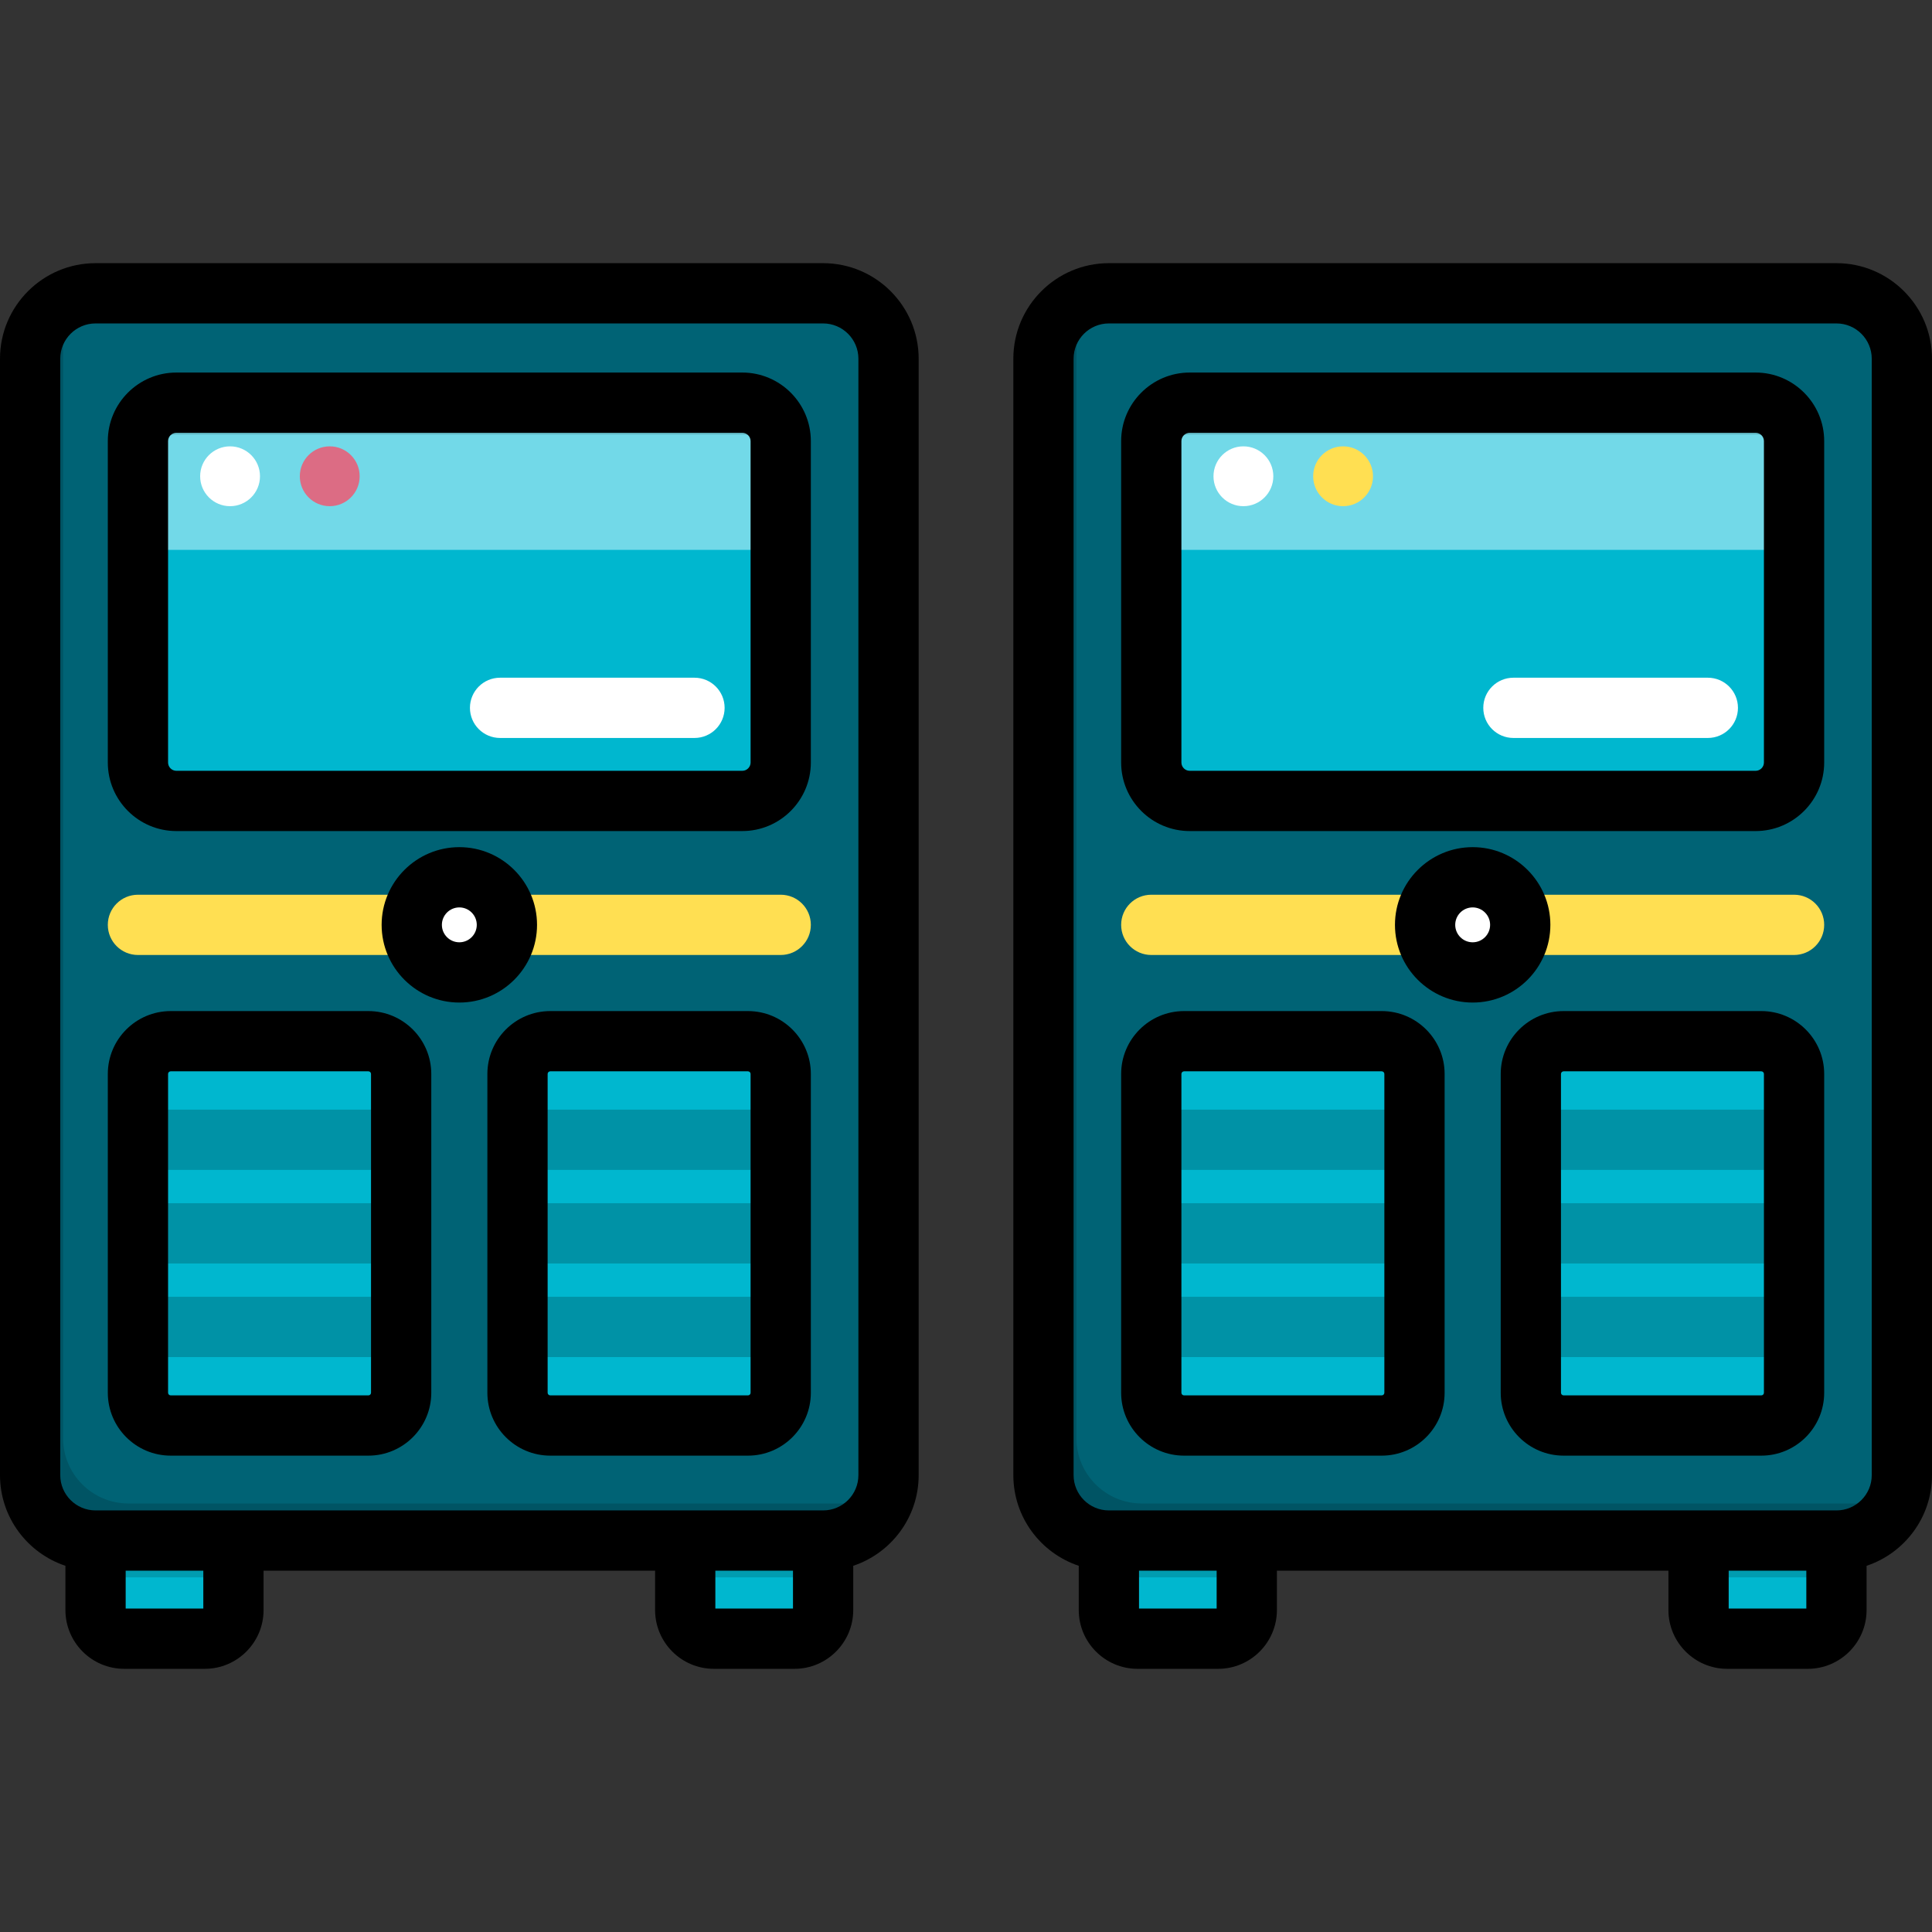 <?xml version="1.0" encoding="iso-8859-1"?>
<!-- Uploaded to: SVG Repo, www.svgrepo.com, Generator: SVG Repo Mixer Tools -->
<svg xmlns="http://www.w3.org/2000/svg" xmlns:xlink="http://www.w3.org/1999/xlink" version="1.1" id="Layer_1"  viewBox="0 0 480.943 480.943" xml:space="preserve" width="512" height="512">
<rect x="0" y="0" width="480.943" height="480.943" fill="#333333" stroke="none"/>
<g>
	<path style="fill:#00B7CF;" d="M50.979,407.93H30.918c-3.939,0-7.133-3.194-7.133-7.133v-17.298h34.327v17.298   C58.112,404.736,54.918,407.93,50.979,407.93z"/>
	<rect x="23.785" y="383.499" style="opacity:0.15;" width="34.327" height="9.158"/>
	<path style="fill:#00B7CF;" d="M197.769,407.93h-20.061c-3.939,0-7.133-3.194-7.133-7.133v-17.298h34.327v17.298   C204.902,404.736,201.708,407.93,197.769,407.93z"/>
	<rect x="170.575" y="383.499" style="opacity:0.15;" width="34.327" height="9.158"/>
	<path style="fill:#00B7CF;" d="M303.235,407.93h-20.061c-3.939,0-7.133-3.194-7.133-7.133v-17.298h34.327v17.298   C310.368,404.736,307.174,407.93,303.235,407.93z"/>
	<rect x="276.041" y="383.499" style="opacity:0.15;" width="34.327" height="9.158"/>
	<path style="fill:#00B7CF;" d="M450.025,407.93h-20.061c-3.939,0-7.133-3.194-7.133-7.133v-17.298h34.327v17.298   C457.158,404.736,453.964,407.93,450.025,407.93z"/>
	<rect x="422.831" y="383.499" style="opacity:0.15;" width="34.327" height="9.158"/>
	<g>
		<path style="fill:#006375;" d="M204.902,383.499H23.785c-8.994,0-16.285-7.291-16.285-16.285V89.298    c0-8.994,7.291-16.285,16.285-16.285h181.117c8.994,0,16.285,7.291,16.285,16.285v277.917    C221.186,376.208,213.896,383.499,204.902,383.499z"/>
		<path style="opacity:0.15;" d="M213.101,374.271H31.984c-8.994,0-16.285-7.291-16.285-16.285V80.069    c0-1.889,0.338-3.696,0.93-5.383C11.228,77.337,7.5,82.875,7.5,89.298v277.917c0,8.994,7.291,16.285,16.285,16.285h181.117    c7.105,0,13.13-4.558,15.355-10.902C218.095,373.658,215.672,374.271,213.101,374.271z"/>
		<path style="fill:#00B7CF;" d="M91.706,354.859H42.492c-4.504,0-8.155-3.651-8.155-8.155v-79.357c0-4.504,3.651-8.155,8.155-8.155    h49.214c4.504,0,8.155,3.651,8.155,8.155v79.357C99.861,351.208,96.21,354.859,91.706,354.859z"/>
		<path style="opacity:0.15;" d="M91.706,259.193H42.492c-4.504,0-8.155,3.651-8.155,8.155v6.48c0-4.504,3.651-8.155,8.155-8.155    h49.214c4.504,0,8.155,3.651,8.155,8.155v-6.48C99.861,262.844,96.21,259.193,91.706,259.193z"/>
		<path style="fill:#00B7CF;" d="M184.78,199.379H43.906c-5.285,0-9.569-4.284-9.569-9.568v-80.003c0-5.285,4.284-9.568,9.569-9.568    H184.78c5.285,0,9.569,4.284,9.569,9.568v80.003C194.349,195.095,190.065,199.379,184.78,199.379z"/>
		<path style="fill:#72D9E8;" d="M194.349,136.88H34.338v-27.073c0-5.285,4.284-9.568,9.569-9.568H184.78    c5.285,0,9.569,4.284,9.569,9.568V136.88z"/>
		<g>
			<circle style="fill:#FFFFFF;" cx="57.272" cy="118.559" r="7.448"/>
			<circle style="fill:#DC6C84;" cx="82.084" cy="118.559" r="7.448"/>
		</g>
		<path style="fill:#FFDF52;" d="M194.349,237.729H34.338c-4.142,0-7.5-3.358-7.5-7.5s3.358-7.5,7.5-7.5h160.011    c4.142,0,7.5,3.358,7.5,7.5S198.491,237.729,194.349,237.729z"/>
		<circle style="fill:#FFFFFF;" cx="114.343" cy="230.229" r="11.842"/>
		<g style="opacity:0.2;">
			<rect x="34.338" y="299.526" width="65.523" height="15"/>
			<rect x="34.338" y="276.23" width="65.523" height="15"/>
			<rect x="34.338" y="322.822" width="65.523" height="15"/>
		</g>
		<path style="fill:#00B7CF;" d="M186.194,354.859H136.98c-4.504,0-8.155-3.651-8.155-8.155v-79.357    c0-4.504,3.651-8.155,8.155-8.155h49.214c4.504,0,8.155,3.651,8.155,8.155v79.357    C194.349,351.208,190.698,354.859,186.194,354.859z"/>
		<g style="opacity:0.2;">
			<rect x="128.825" y="299.526" width="65.524" height="15"/>
			<rect x="128.825" y="276.23" width="65.524" height="15"/>
			<rect x="128.825" y="322.822" width="65.524" height="15"/>
		</g>
		<path style="fill:#FFFFFF;" d="M172.883,183.706h-48.399c-4.142,0-7.5-3.358-7.5-7.5s3.358-7.5,7.5-7.5h48.399    c4.142,0,7.5,3.358,7.5,7.5S177.025,183.706,172.883,183.706z"/>
		<path style="opacity:0.15;" d="M184.78,100.239H43.906c-5.285,0-9.569,4.284-9.569,9.568v7.928c0-5.285,4.284-9.568,9.569-9.568    H184.78c5.285,0,9.569,4.284,9.569,9.568v-7.928C194.349,104.523,190.065,100.239,184.78,100.239z"/>
		<path style="opacity:0.15;" d="M186.194,259.193H136.98c-4.504,0-8.154,3.651-8.154,8.155v6.48c0-4.504,3.651-8.155,8.154-8.155    h49.214c4.504,0,8.155,3.651,8.155,8.155v-6.48C194.349,262.844,190.698,259.193,186.194,259.193z"/>
	</g>
	<g>
		<path style="fill:#006375;" d="M457.158,383.499H276.041c-8.994,0-16.285-7.291-16.285-16.285V89.298    c0-8.994,7.291-16.285,16.285-16.285h181.117c8.994,0,16.285,7.291,16.285,16.285v277.917    C473.442,376.208,466.151,383.499,457.158,383.499z"/>
		<path style="opacity:0.15;" d="M465.357,374.271H284.24c-8.994,0-16.285-7.291-16.285-16.285V80.069    c0-1.889,0.338-3.696,0.93-5.383c-5.401,2.651-9.129,8.189-9.129,14.612v277.917c0,8.994,7.291,16.285,16.285,16.285h181.117    c7.104,0,13.13-4.558,15.355-10.902C470.35,373.658,467.928,374.271,465.357,374.271z"/>
		<path style="fill:#00B7CF;" d="M343.962,354.859h-49.214c-4.504,0-8.155-3.651-8.155-8.155v-79.357    c0-4.504,3.651-8.155,8.155-8.155h49.214c4.504,0,8.155,3.651,8.155,8.155v79.357    C352.117,351.208,348.466,354.859,343.962,354.859z"/>
		<path style="opacity:0.15;" d="M343.962,259.193h-49.214c-4.504,0-8.154,3.651-8.154,8.155v6.48c0-4.504,3.651-8.155,8.154-8.155    h49.214c4.504,0,8.155,3.651,8.155,8.155v-6.48C352.117,262.844,348.466,259.193,343.962,259.193z"/>
		<path style="fill:#00B7CF;" d="M437.036,199.379H296.162c-5.285,0-9.569-4.284-9.569-9.568v-80.003    c0-5.285,4.284-9.568,9.569-9.568h140.874c5.284,0,9.568,4.284,9.568,9.568v80.003    C446.605,195.095,442.321,199.379,437.036,199.379z"/>
		<path style="fill:#72D9E8;" d="M446.605,136.88H286.594v-27.073c0-5.285,4.284-9.568,9.569-9.568h140.874    c5.284,0,9.568,4.284,9.568,9.568V136.88z"/>
		<g>
			<circle style="fill:#FFFFFF;" cx="309.527" cy="118.559" r="7.448"/>
			<circle style="fill:#FFDF52;" cx="334.34" cy="118.559" r="7.448"/>
		</g>
		<path style="fill:#FFDF52;" d="M446.605,237.729H286.593c-4.143,0-7.5-3.358-7.5-7.5s3.357-7.5,7.5-7.5h160.012    c4.143,0,7.5,3.358,7.5,7.5S450.748,237.729,446.605,237.729z"/>
		<circle style="fill:#FFFFFF;" cx="366.599" cy="230.229" r="11.842"/>
		<g style="opacity:0.2;">
			<rect x="286.593" y="299.526" width="65.523" height="15"/>
			<rect x="286.593" y="276.23" width="65.523" height="15"/>
			<rect x="286.593" y="322.822" width="65.523" height="15"/>
		</g>
		<path style="fill:#00B7CF;" d="M438.45,354.859h-49.214c-4.504,0-8.155-3.651-8.155-8.155v-79.357    c0-4.504,3.651-8.155,8.155-8.155h49.214c4.504,0,8.155,3.651,8.155,8.155v79.357C446.605,351.208,442.954,354.859,438.45,354.859    z"/>
		<g style="opacity:0.2;">
			<rect x="381.082" y="299.526" width="65.523" height="15"/>
			<rect x="381.082" y="276.23" width="65.523" height="15"/>
			<rect x="381.082" y="322.822" width="65.523" height="15"/>
		</g>
		<path style="fill:#FFFFFF;" d="M425.139,183.706h-48.398c-4.143,0-7.5-3.358-7.5-7.5s3.357-7.5,7.5-7.5h48.398    c4.142,0,7.5,3.358,7.5,7.5S429.282,183.706,425.139,183.706z"/>
		<path style="opacity:0.15;" d="M437.036,100.239H296.162c-5.285,0-9.568,4.284-9.568,9.568v7.928c0-5.285,4.284-9.568,9.568-9.568    h140.874c5.285,0,9.569,4.284,9.569,9.568v-7.928C446.605,104.523,442.321,100.239,437.036,100.239z"/>
		<path style="opacity:0.15;" d="M438.45,259.193h-49.214c-4.504,0-8.155,3.651-8.155,8.155v6.48c0-4.504,3.651-8.155,8.155-8.155    h49.214c4.504,0,8.155,3.651,8.155,8.155v-6.48C446.605,262.844,442.954,259.193,438.45,259.193z"/>
	</g>
	<path d="M91.707,251.693H42.492c-8.632,0-15.654,7.023-15.654,15.655v79.357c0,8.632,7.022,15.655,15.654,15.655h49.214   c8.632,0,15.655-7.022,15.655-15.655v-79.357C107.361,258.716,100.338,251.693,91.707,251.693z M92.361,346.704   c0,0.361-0.294,0.655-0.655,0.655H42.492c-0.361,0-0.654-0.294-0.654-0.655v-79.357c0-0.361,0.293-0.655,0.654-0.655h49.214   c0.361,0,0.655,0.294,0.655,0.655V346.704z M133.686,230.229c0-10.665-8.677-19.343-19.342-19.343   c-10.666,0-19.342,8.677-19.342,19.343c0,10.666,8.677,19.342,19.342,19.342C125.009,249.571,133.686,240.894,133.686,230.229z    M114.343,234.571c-2.395,0-4.342-1.948-4.342-4.342c0-2.395,1.948-4.343,4.342-4.343c2.395,0,4.342,1.948,4.342,4.343   C118.686,232.623,116.738,234.571,114.343,234.571z M457.158,65.513H276.04c-13.114,0-23.784,10.67-23.784,23.785v277.917   c0,10.494,6.835,19.417,16.284,22.566v11.017c0,8.068,6.564,14.633,14.633,14.633h20.062c8.068,0,14.633-6.565,14.633-14.633   v-9.798h97.463v9.798c0,8.068,6.564,14.633,14.633,14.633h20.062c8.068,0,14.633-6.565,14.633-14.633v-11.016   c9.45-3.149,16.285-12.072,16.285-22.566V89.298C480.943,76.183,470.273,65.513,457.158,65.513z M302.868,400.43h-19.327v-9.431   h19.327V400.43z M449.658,400.43h-19.327v-9.431h19.327V400.43z M465.943,367.215c0,4.844-3.941,8.785-8.785,8.785H276.04   c-4.844,0-8.784-3.941-8.784-8.785V89.298c0-4.844,3.94-8.785,8.784-8.785h181.117c4.844,0,8.785,3.941,8.785,8.785V367.215z    M438.45,251.693h-49.214c-8.632,0-15.654,7.023-15.654,15.655v79.357c0,8.632,7.022,15.655,15.654,15.655h49.214   c8.633,0,15.655-7.022,15.655-15.655v-79.357C454.105,258.716,447.083,251.693,438.45,251.693z M439.105,346.704   c0,0.361-0.294,0.655-0.655,0.655h-49.214c-0.36,0-0.654-0.294-0.654-0.655v-79.357c0-0.361,0.294-0.655,0.654-0.655h49.214   c0.361,0,0.655,0.294,0.655,0.655V346.704z M385.942,230.229c0-10.665-8.677-19.343-19.343-19.343   c-10.666,0-19.343,8.677-19.343,19.343c0,10.666,8.677,19.342,19.343,19.342C377.265,249.571,385.942,240.894,385.942,230.229z    M366.599,234.571c-2.395,0-4.343-1.948-4.343-4.342c0-2.395,1.948-4.343,4.343-4.343c2.395,0,4.343,1.948,4.343,4.343   C370.942,232.623,368.994,234.571,366.599,234.571z M437.036,92.739H296.162c-9.411,0-17.068,7.657-17.068,17.069v80.003   c0,9.412,7.657,17.069,17.068,17.069h140.874c9.412,0,17.069-7.657,17.069-17.069v-80.003   C454.105,100.396,446.448,92.739,437.036,92.739z M439.105,189.81c0,1.141-0.929,2.069-2.069,2.069H296.162   c-1.141,0-2.068-0.928-2.068-2.069v-80.003c0-1.141,0.928-2.069,2.068-2.069h140.874c1.141,0,2.069,0.928,2.069,2.069V189.81z    M204.902,65.513H23.785C10.67,65.513,0,76.183,0,89.298v277.917c0,10.494,6.835,19.417,16.285,22.566v11.016   c0,8.068,6.564,14.633,14.633,14.633h20.062c8.068,0,14.633-6.565,14.633-14.633v-9.798h97.463v9.798   c0,8.068,6.565,14.633,14.633,14.633h20.061c8.069,0,14.633-6.565,14.633-14.633v-11.016c9.45-3.149,16.285-12.072,16.285-22.566   V89.298C228.686,76.183,218.017,65.513,204.902,65.513z M50.612,400.43H31.285v-9.431h19.327V400.43z M197.402,400.43h-19.327   v-9.431h19.327V400.43z M213.686,367.215c0,4.844-3.941,8.785-8.785,8.785H23.785c-4.844,0-8.785-3.941-8.785-8.785V89.298   c0-4.844,3.941-8.785,8.785-8.785h181.117c4.844,0,8.785,3.941,8.785,8.785V367.215z M184.78,92.739H43.906   c-9.412,0-17.068,7.657-17.068,17.069v80.003c0,9.412,7.657,17.069,17.068,17.069H184.78c9.412,0,17.068-7.657,17.068-17.069   v-80.003C201.849,100.396,194.192,92.739,184.78,92.739z M186.849,189.81c0,1.141-0.928,2.069-2.068,2.069H43.906   c-1.141,0-2.068-0.928-2.068-2.069v-80.003c0-1.141,0.928-2.069,2.068-2.069H184.78c1.141,0,2.068,0.928,2.068,2.069V189.81z    M186.194,251.693H136.98c-8.632,0-15.655,7.023-15.655,15.655v79.357c0,8.632,7.023,15.655,15.655,15.655h49.214   c8.632,0,15.654-7.022,15.654-15.655v-79.357C201.849,258.716,194.826,251.693,186.194,251.693z M186.849,346.704   c0,0.361-0.293,0.655-0.654,0.655H136.98c-0.361,0-0.655-0.294-0.655-0.655v-79.357c0-0.361,0.294-0.655,0.655-0.655h49.214   c0.361,0,0.654,0.294,0.654,0.655V346.704z M343.962,251.693h-49.214c-8.633,0-15.655,7.023-15.655,15.655v79.357   c0,8.632,7.022,15.655,15.655,15.655h49.214c8.632,0,15.654-7.022,15.654-15.655v-79.357   C359.617,258.716,352.594,251.693,343.962,251.693z M344.617,346.704c0,0.361-0.294,0.655-0.654,0.655h-49.214   c-0.361,0-0.655-0.294-0.655-0.655v-79.357c0-0.361,0.294-0.655,0.655-0.655h49.214c0.36,0,0.654,0.294,0.654,0.655V346.704z"/>
</g>















</svg>